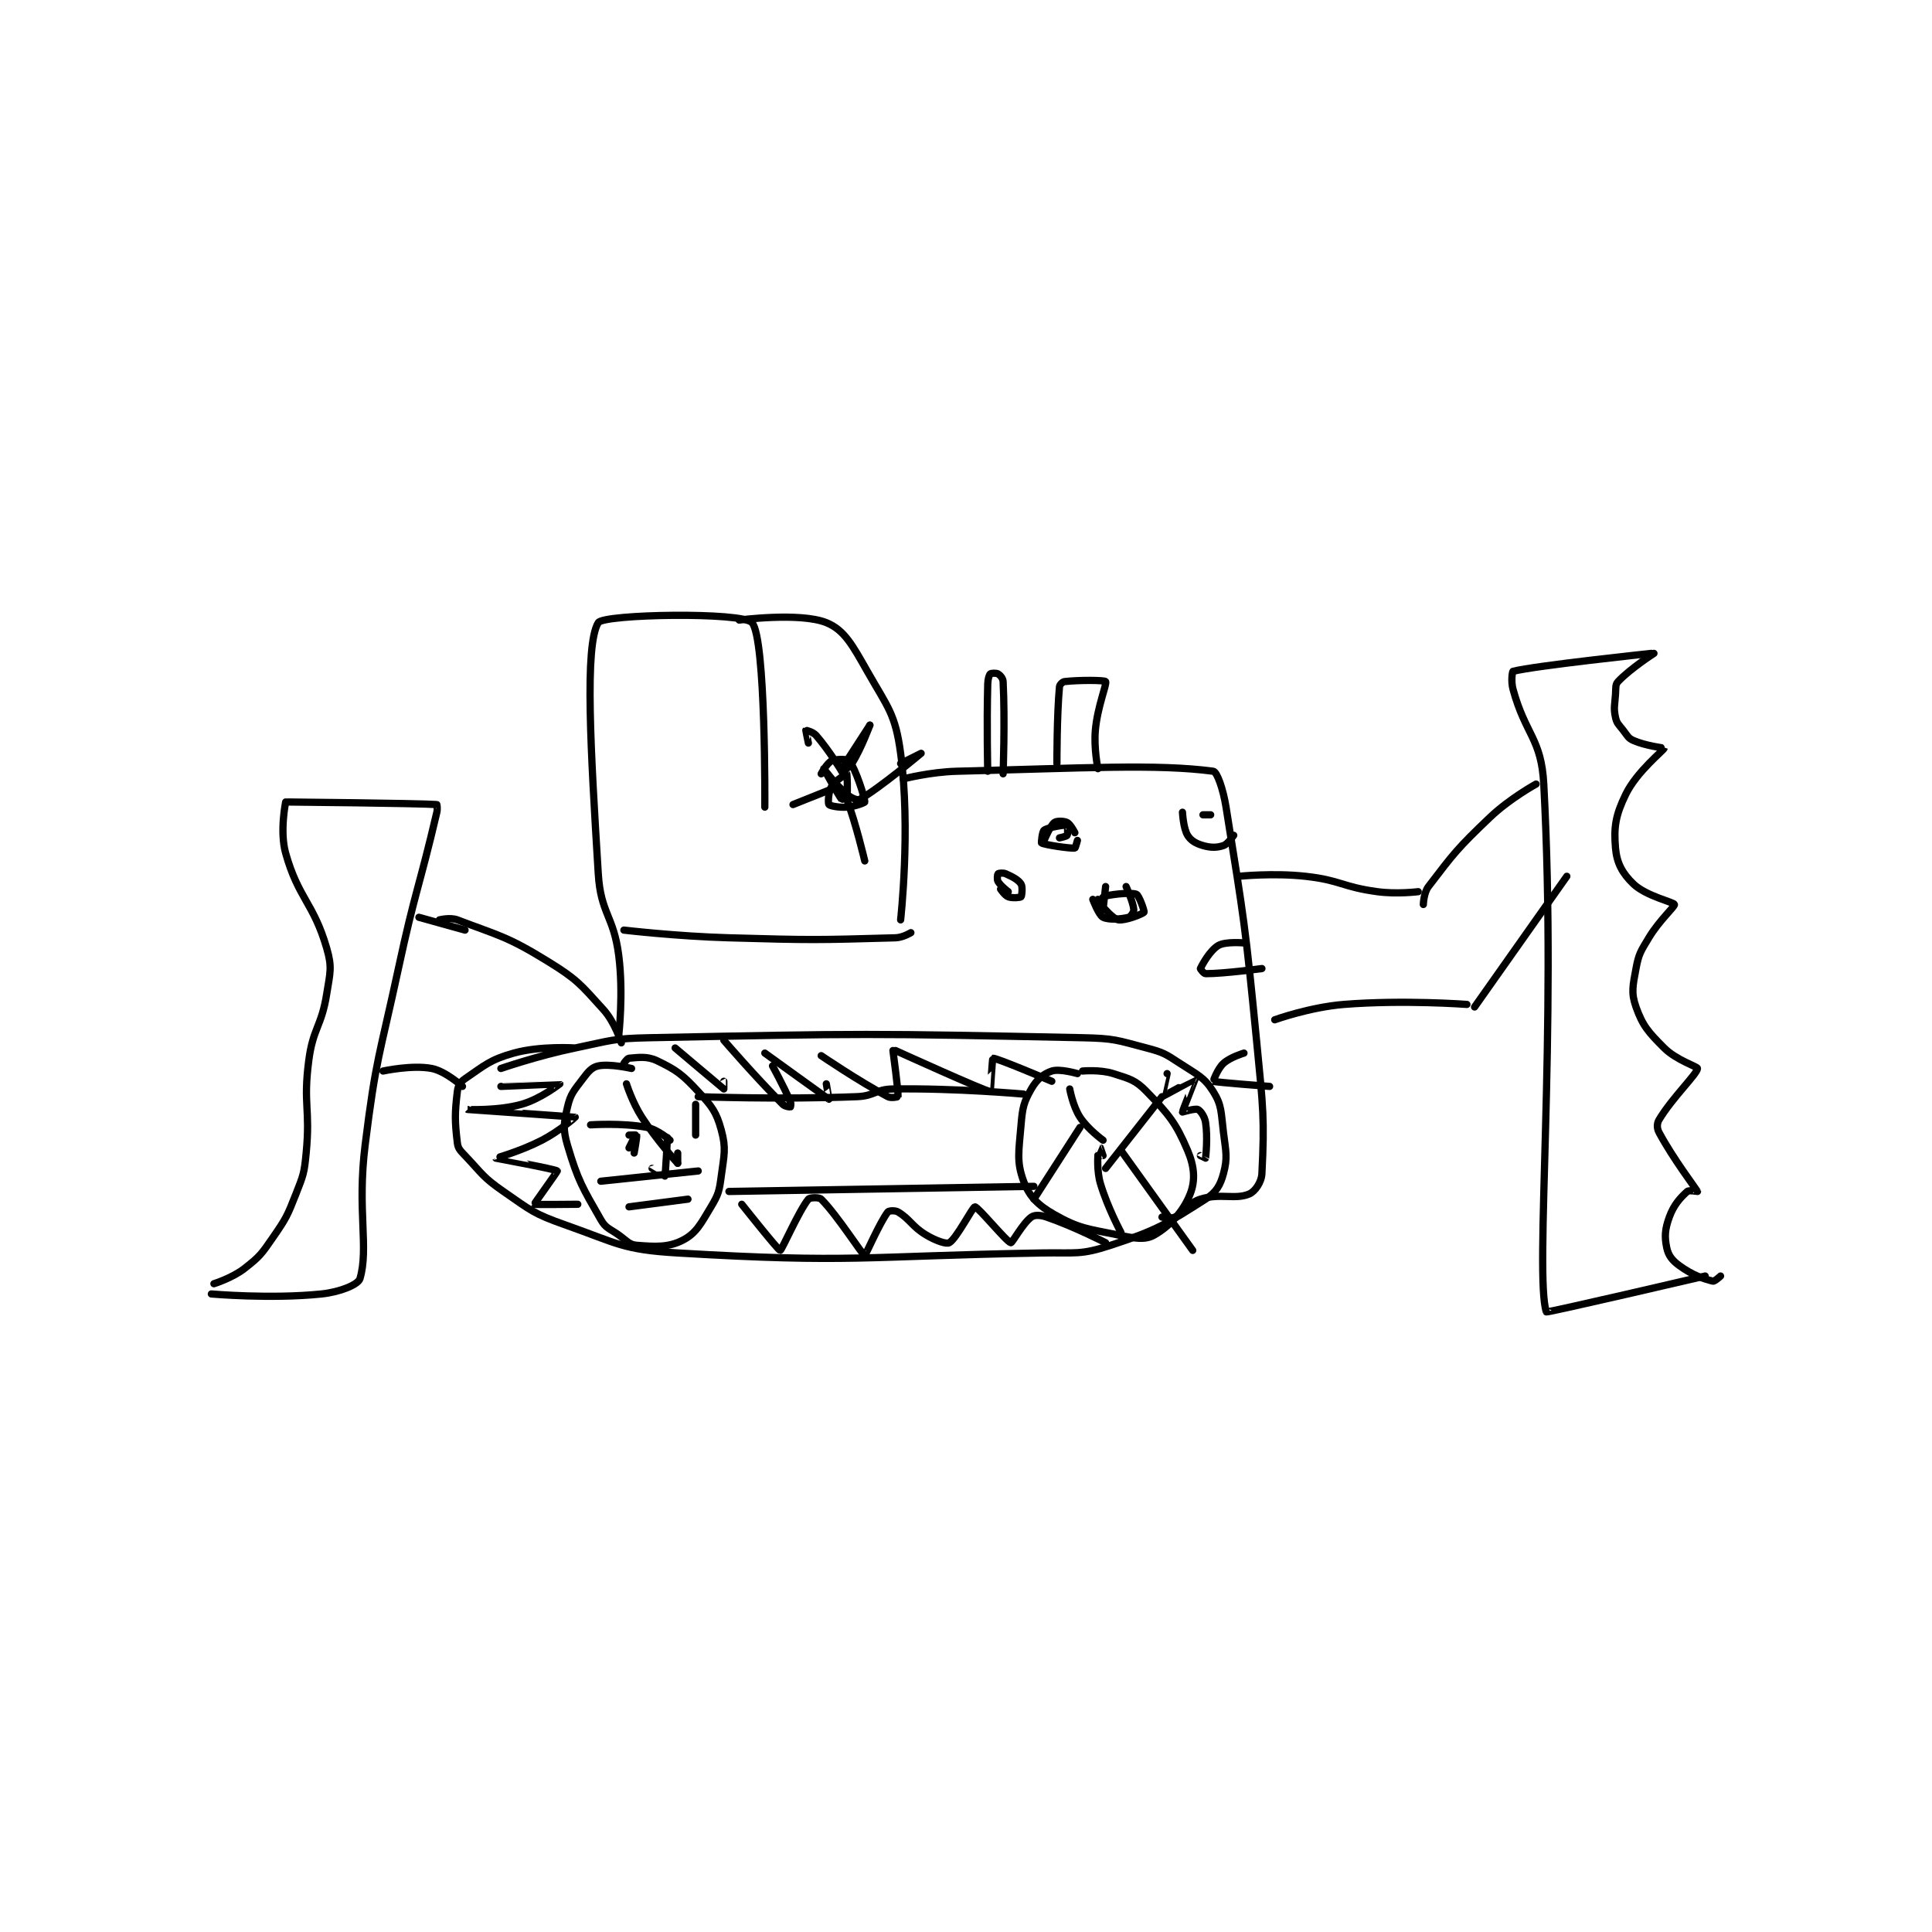 <?xml version="1.0" encoding="utf-8"?>
<!DOCTYPE svg PUBLIC "-//W3C//DTD SVG 1.1//EN" "http://www.w3.org/Graphics/SVG/1.1/DTD/svg11.dtd">
<svg viewBox="0 0 800 800" preserveAspectRatio="xMinYMin meet" xmlns="http://www.w3.org/2000/svg" version="1.1">
<g fill="none" stroke="black" stroke-linecap="round" stroke-linejoin="round" stroke-width="2.827">
<g transform="translate(87.52,256.758) scale(1.061) translate(-3,-4.133)">
<path id="0" d="M116 179.133 C116 179.133 130.429 174.148 145 171.133 C159.177 168.2 159.601 167.424 174 167.133 C257.675 165.443 259.593 165.414 343 167.133 C355.379 167.389 356.267 168.046 368 171.133 C374.566 172.861 375.285 173.397 381 177.133 C387.819 181.592 390.45 182.496 394 188.133 C397.426 193.575 397.015 196.251 398 204.133 C398.955 211.777 399.662 213.962 398 220.133 C396.766 224.718 395.176 227.476 391 230.133 C375.859 239.768 372.262 242.141 354 248.133 C342.089 252.042 340.44 250.895 327 251.133 C256.456 252.386 253.656 255.194 185 251.133 C163.412 249.857 161.625 247.413 141 240.133 C128.686 235.787 127.798 234.609 117 227.133 C108.921 221.54 108.772 220.281 102 213.133 C100.118 211.146 99.273 210.412 99 208.133 C97.98 199.63 97.98 196.637 99 188.133 C99.273 185.855 100.119 184.416 102 183.133 C109.578 177.966 111.679 175.734 121 173.133 C131.505 170.202 145 171.133 145 171.133 "/>
<path id="1" d="M167 179.133 C167 179.133 158.512 177.183 154 178.133 C151.512 178.657 150.123 180.303 148 183.133 C144.536 187.752 143.196 188.95 142 194.133 C140.551 200.411 140.136 202.826 142 209.133 C146.08 222.943 147.886 225.683 155 238.133 C156.953 241.551 158.33 241.512 162 244.133 C165.205 246.423 166.028 247.895 169 248.133 C176.244 248.713 181.406 249.027 187 246.133 C192.209 243.439 193.98 239.833 198 233.133 C200.953 228.211 201.221 226.979 202 221.133 C203.119 212.738 203.971 210.359 202 203.133 C200.089 196.127 198.394 193.959 193 188.133 C186.801 181.438 184.572 179.779 177 176.133 C173.008 174.211 169.652 174.852 166 175.133 C165.28 175.189 164 177.133 164 177.133 "/>
<path id="2" d="M341 181.133 C341 181.133 334.082 179.106 331 180.133 C327.706 181.231 325.109 183.442 323 187.133 C320.031 192.328 319.563 194.381 319 201.133 C318.14 211.458 317.157 215.479 320 223.133 C322.218 229.106 325.594 232.497 332 236.133 C341.766 241.676 344.818 241.635 357 244.133 C363.402 245.446 367.371 246.207 371 244.133 C376.998 240.706 382.31 234.962 385 228.133 C387.076 222.863 386.692 217.468 384 211.133 C379.396 200.3 376.601 197.031 368 188.133 C363.625 183.607 361.349 183.165 355 181.133 C349.867 179.491 343 180.133 343 180.133 "/>
<path id="3" d="M349 213.133 C349 213.133 349.995 210.133 350 210.133 C350.005 210.133 351 213.133 351 213.133 "/>
<path id="4" d="M193 190.133 C193 190.133 224.732 191.328 255 190.133 C261.893 189.861 262.196 187.238 269 187.133 C293.691 186.754 320 189.133 320 189.133 "/>
<path id="5" d="M205 227.133 L324 225.133 "/>
<path id="6" d="M70 180.133 C70 180.133 81.361 177.655 89 179.133 C94.425 180.183 101 186.133 101 186.133 "/>
<path id="7" d="M92 121.133 C92 121.133 96.214 120.072 99 121.133 C115.356 127.364 118.368 127.535 134 137.133 C145.741 144.343 146.939 146.135 156 156.133 C160.502 161.101 163 169.133 163 169.133 "/>
<path id="8" d="M33 75.133 C33 75.133 83.525 75.618 91 76.133 C91.027 76.135 91.324 77.752 91 79.133 C84.039 108.833 82.6 109.488 76 140.133 C68.622 174.39 67.264 174.74 63 209.133 C59.845 234.582 64.511 249.153 61 261.133 C60.306 263.502 53.185 266.39 46 267.133 C26.222 269.179 3 267.133 3 267.133 "/>
<path id="9" d="M32 75.133 C32 75.133 29.607 86.609 32 95.133 C36.964 112.817 42.863 114.476 48 132.133 C50.22 139.763 49.349 141.655 48 150.133 C45.968 162.905 42.661 163.264 41 176.133 C38.77 193.416 41.679 194.668 40 212.133 C39.238 220.061 38.91 220.746 36 228.133 C32.598 236.769 32.249 237.522 27 245.133 C22.57 251.557 21.913 252.506 16 257.133 C11.159 260.922 4 263.133 4 263.133 "/>
<path id="10" d="M102 125.133 L84 120.133 "/>
<path id="11" d="M162 166.133 C162 166.133 163.88 149.935 162 135.133 C159.998 119.369 154.966 118.839 154 103.133 C151.085 55.765 148.545 14.043 154 5.133 C156.045 1.793 210.149 0.868 214 5.133 C219.439 11.158 219 77.133 219 77.133 "/>
<path id="12" d="M209 4.133 C209 4.133 232.707 1.016 243 5.133 C250.061 7.958 253.255 14.03 259 24.133 C267.055 38.298 269.939 40.756 272 56.133 C275.97 85.755 272 121.133 272 121.133 "/>
<path id="13" d="M273 66.133 C273 66.133 283.575 63.392 294 63.133 C343.468 61.907 372.067 60.209 394 63.133 C395.506 63.334 397.869 70.081 399 77.133 C406.177 121.886 406.501 123.177 411 169.133 C413.472 194.385 414.077 198.961 413 220.133 C412.825 223.567 410.317 227.168 408 228.133 C402.485 230.431 396.863 227.693 389 230.133 C384.122 231.647 383.507 235.03 379 237.133 C377.301 237.926 374 237.133 374 237.133 "/>
<path id="14" d="M404 104.133 C404 104.133 417.442 102.738 430 104.133 C443.846 105.672 444.166 108.247 458 110.133 C465.681 111.181 474 110.133 474 110.133 "/>
<path id="15" d="M418 160.133 C418 160.133 431.671 155.2 445 154.133 C468.283 152.271 493 154.133 493 154.133 "/>
<path id="16" d="M476 115.133 C476 115.133 476.14 110.565 478 108.133 C487.887 95.204 489.274 93.253 502 81.133 C509.777 73.727 520 68.133 520 68.133 "/>
<path id="17" d="M496 155.133 L532 104.133 "/>
<path id="18" d="M565 17.133 C565 17.133 519.326 21.975 511 24.133 C510.729 24.203 510.154 28.033 511 31.133 C515.865 48.973 522.043 50.243 523 68.133 C528.239 166.065 519.298 259.804 524 274.133 C524.145 274.574 586 260.133 586 260.133 "/>
<path id="19" d="M566 17.133 C566 17.133 556.661 23.162 552 28.133 C550.853 29.357 551.177 30.659 551 33.133 C550.686 37.524 550.205 38.422 551 42.133 C551.499 44.46 552.276 44.916 554 47.133 C555.672 49.283 555.918 50.223 558 51.133 C562.819 53.242 570.007 54.083 570 54.133 C569.887 54.922 559.376 63.151 555 72.133 C551.032 80.279 550.292 84.875 551 93.133 C551.5 98.97 553.687 103.008 558 107.133 C563.002 111.918 573.728 114.182 574 115.133 C574.219 115.901 568.051 121.382 564 128.133 C560.802 133.463 560.07 134.356 559 140.133 C557.759 146.838 557.034 149.593 559 155.133 C561.609 162.485 563.816 164.949 570 171.133 C574.81 175.943 583.052 178.408 583 179.133 C582.846 181.295 573.182 190.497 568 199.133 C567.107 200.622 567.121 202.494 568 204.133 C573.453 214.312 582.698 226.501 583 227.133 C583.019 227.173 579.678 226.517 579 227.133 C576.274 229.612 573.75 232.321 572 237.133 C570.275 241.876 570.077 244.749 571 249.133 C571.63 252.128 573.115 254.05 576 256.133 C580.973 259.725 585.043 261.144 589 262.133 C589.682 262.304 592 260.133 592 260.133 "/>
<path id="20" d="M241 64.133 C241 64.133 243.285 59.913 245 59.133 C246.914 58.263 251.365 58.352 252 59.133 C254.331 62.003 258.092 73.482 258 75.133 C257.986 75.385 254.251 76.901 251 77.133 C247.847 77.359 244.375 76.633 244 76.133 C243.625 75.633 243.748 71.281 245 69.133 C246.404 66.727 250.97 64.113 251 64.133 C251.067 64.178 251.453 70.868 251 73.133 C250.929 73.486 249.044 74.187 249 74.133 C247.77 72.63 242 62.133 242 62.133 C242 62.133 246.443 68.227 251 72.133 C252.741 73.626 255.137 74.609 256 74.133 C263.512 69.989 279.999 56.134 280 56.133 C280 56.133 272 60.133 272 60.133 "/>
<path id="21" d="M249 62.133 L260 45.133 "/>
<path id="22" d="M260 45.133 C260 45.133 256.798 53.919 253 60.133 C251.928 61.888 249 63.133 249 63.133 "/>
<path id="23" d="M249 63.133 C249 63.133 244.001 54.849 239 49.133 C237.791 47.752 235.019 47.115 235 47.133 C234.963 47.171 236 52.133 236 52.133 "/>
<path id="24" d="M245 70.133 L230 76.133 "/>
<path id="25" d="M248 72.133 C248 72.133 250.588 73.063 251 74.133 C254.484 83.193 258 98.133 258 98.133 "/>
<path id="26" d="M164 125.133 C164 125.133 184.529 127.554 205 128.133 C237.387 129.05 239.171 129.002 270 128.133 C272.873 128.052 276 126.133 276 126.133 "/>
<path id="27" d="M306 63.133 C306 63.133 305.566 45.618 306 29.133 C306.051 27.181 306.517 25.616 307 25.133 C307.289 24.844 309.334 24.733 310 25.133 C310.844 25.64 311.933 26.835 312 28.133 C312.772 43.198 312 64.133 312 64.133 "/>
<path id="28" d="M333 60.133 C333 60.133 332.953 41.297 334 30.133 C334.076 29.322 335.2 28.222 336 28.133 C341.757 27.494 351.64 27.564 352 28.133 C352.586 29.061 348.816 37.887 348 47.133 C347.371 54.258 349 62.133 349 62.133 "/>
<path id="29" d="M314 110.133 C314 110.133 310.986 107.859 310 106.133 C309.529 105.309 309.812 103.321 310 103.133 C310.188 102.946 311.949 102.666 313 103.133 C315.725 104.344 317.884 105.46 319 107.133 C319.697 108.179 319.312 111.821 319 112.133 C318.688 112.446 315.597 112.732 314 112.133 C312.683 111.639 311 109.133 311 109.133 "/>
<path id="30" d="M328 90.133 C328 90.133 330.353 84.414 332 83.133 C332.872 82.455 335.72 82.493 337 83.133 C338.28 83.773 340 87.133 340 87.133 "/>
<path id="31" d="M341 90.133 C341 90.133 340.206 93.119 340 93.133 C337.817 93.289 328.206 91.837 327 91.133 C326.837 91.038 327.256 86.654 328 86.133 C329.72 84.929 336.375 83.995 337 84.133 C337.065 84.148 337.382 87.496 337 88.133 C336.733 88.579 334 89.133 334 89.133 "/>
<path id="32" d="M360 108.133 C360 108.133 362.751 114.142 363 117.133 C363.076 118.049 361.782 119.938 361 120.133 C358.156 120.844 353.238 121.252 351 120.133 C349.321 119.294 347 113.133 347 113.133 "/>
<path id="33" d="M352 108.133 C352 108.133 351 117.133 351 117.133 C351 117.133 350.724 112.261 351 112.133 C352.608 111.391 361.581 110.226 364 111.133 C365.078 111.537 367.226 117.81 367 118.133 C366.538 118.793 359.853 121.49 357 121.133 C355.036 120.888 351 116.133 351 116.133 "/>
<path id="34" d="M351 115.133 L349 113.133 "/>
<path id="35" d="M382 79.133 C382 79.133 382.307 85.383 384 88.133 C385.273 90.201 387.229 91.342 390 92.133 C393.103 93.02 395.377 93.008 398 92.133 C399.748 91.55 402 88.133 402 88.133 "/>
<path id="36" d="M393 80.133 L390 80.133 "/>
<path id="37" d="M406 130.133 C406 130.133 398.807 129.482 396 131.133 C392.741 133.05 389.725 138.539 389 140.133 C388.935 140.276 390.327 142.133 391 142.133 C398.398 142.133 413 140.133 413 140.133 "/>
<path id="38" d="M406 173.133 C406 173.133 400.66 174.695 398 177.133 C395.625 179.31 393.983 184.125 394 184.133 C394.786 184.526 416 186.133 416 186.133 "/>
<path id="39" d="M166 205.133 C166 205.133 168.979 205.06 169 205.133 C169.163 205.705 168 212.133 168 212.133 "/>
<path id="40" d="M166 210.133 L168 206.133 "/>
<path id="41" d="M181 206.133 C181 206.133 180.229 220.675 180 221.133 C179.993 221.148 175 218.133 175 218.133 "/>
<path id="42" d="M165 185.133 C165 185.133 167.257 192.331 171 198.133 C176.998 207.43 185 216.133 185 216.133 "/>
<path id="43" d="M185 216.133 L185 212.133 "/>
<path id="44" d="M192 193.133 L192 205.133 "/>
<path id="45" d="M151 201.133 C151 201.133 163.394 200.274 173 202.133 C177.314 202.968 182 207.133 182 207.133 "/>
<path id="46" d="M155 223.133 L193 219.133 "/>
<path id="47" d="M166 233.133 L189 230.133 "/>
<path id="48" d="M338 187.133 C338 187.133 339.178 193.791 342 198.133 C345.082 202.875 351 207.133 351 207.133 "/>
<path id="49" d="M374 190.133 L352 218.133 "/>
<path id="50" d="M342 202.133 L324 230.133 "/>
<path id="51" d="M349 213.133 C349 213.133 348.517 219.191 350 224.133 C352.808 233.494 358 243.133 358 243.133 "/>
<path id="52" d="M358 211.133 L386 250.133 "/>
<path id="53" d="M184 171.133 C184 171.133 202.677 186.912 203 187.133 C203.022 187.149 203 184.133 203 184.133 "/>
<path id="54" d="M203 168.133 C203 168.133 215.453 182.586 226 193.133 C226.879 194.012 228.86 194.18 229 194.133 C229.035 194.122 229.329 192.886 229 192.133 C226.189 185.709 222 178.133 222 178.133 "/>
<path id="55" d="M219 173.133 C219 173.133 243.714 190.99 244 191.133 C244.034 191.15 243 185.133 243 185.133 "/>
<path id="56" d="M241 174.133 C241 174.133 255.477 183.988 267 190.133 C268.335 190.845 270.995 190.177 271 190.133 C271.193 188.396 269 172.133 269 172.133 "/>
<path id="57" d="M270 172.133 C270 172.133 304.837 187.963 307 188.133 C307.002 188.133 307.807 175.166 308 175.133 C309.311 174.915 331 184.133 331 184.133 "/>
<path id="58" d="M116 186.133 C116 186.133 138.985 185.12 139 185.133 C139.005 185.138 131.391 191.08 124 193.133 C114.75 195.703 102.999 195.133 103 195.133 C103.001 195.134 144.776 198.041 145 198.133 C145.048 198.153 138.777 203.636 132 207.133 C123.699 211.418 113.997 214.128 114 214.133 C114.022 214.178 137.427 218.446 138 219.133 C138.126 219.285 128.923 232.008 129 232.133 C129.108 232.309 146 232.133 146 232.133 "/>
<path id="59" d="M210 232.133 C210 232.133 224.317 250.186 225 250.133 C225.629 250.085 232.143 234.954 236 230.133 C236.536 229.464 240.189 229.322 241 230.133 C247.33 236.463 257.119 251.964 258 252.133 C258.238 252.179 263.896 239.192 267 235.133 C267.397 234.613 269.843 234.439 271 235.133 C275.743 237.979 276.359 240.749 282 244.133 C285.715 246.362 289.861 247.793 291 247.133 C293.839 245.49 300.127 233.133 301 233.133 C302.222 233.133 313.416 246.845 315 247.133 C315.592 247.241 319.692 239.496 323 237.133 C324.311 236.197 326.537 236.284 329 237.133 C339.859 240.878 352 247.133 352 247.133 "/>
<path id="60" d="M376 181.133 C376 181.133 373.995 190.132 374 190.133 C374.17 190.164 386.964 183.106 387 183.133 C387.022 183.15 381.968 195.755 382 196.133 C382.001 196.148 386.917 194.652 388 195.133 C389.018 195.586 390.636 197.83 391 200.133 C391.93 206.024 391.08 213.611 391 214.133 C390.996 214.159 389 213.133 389 213.133 "/>
</g>
</g>
</svg>
